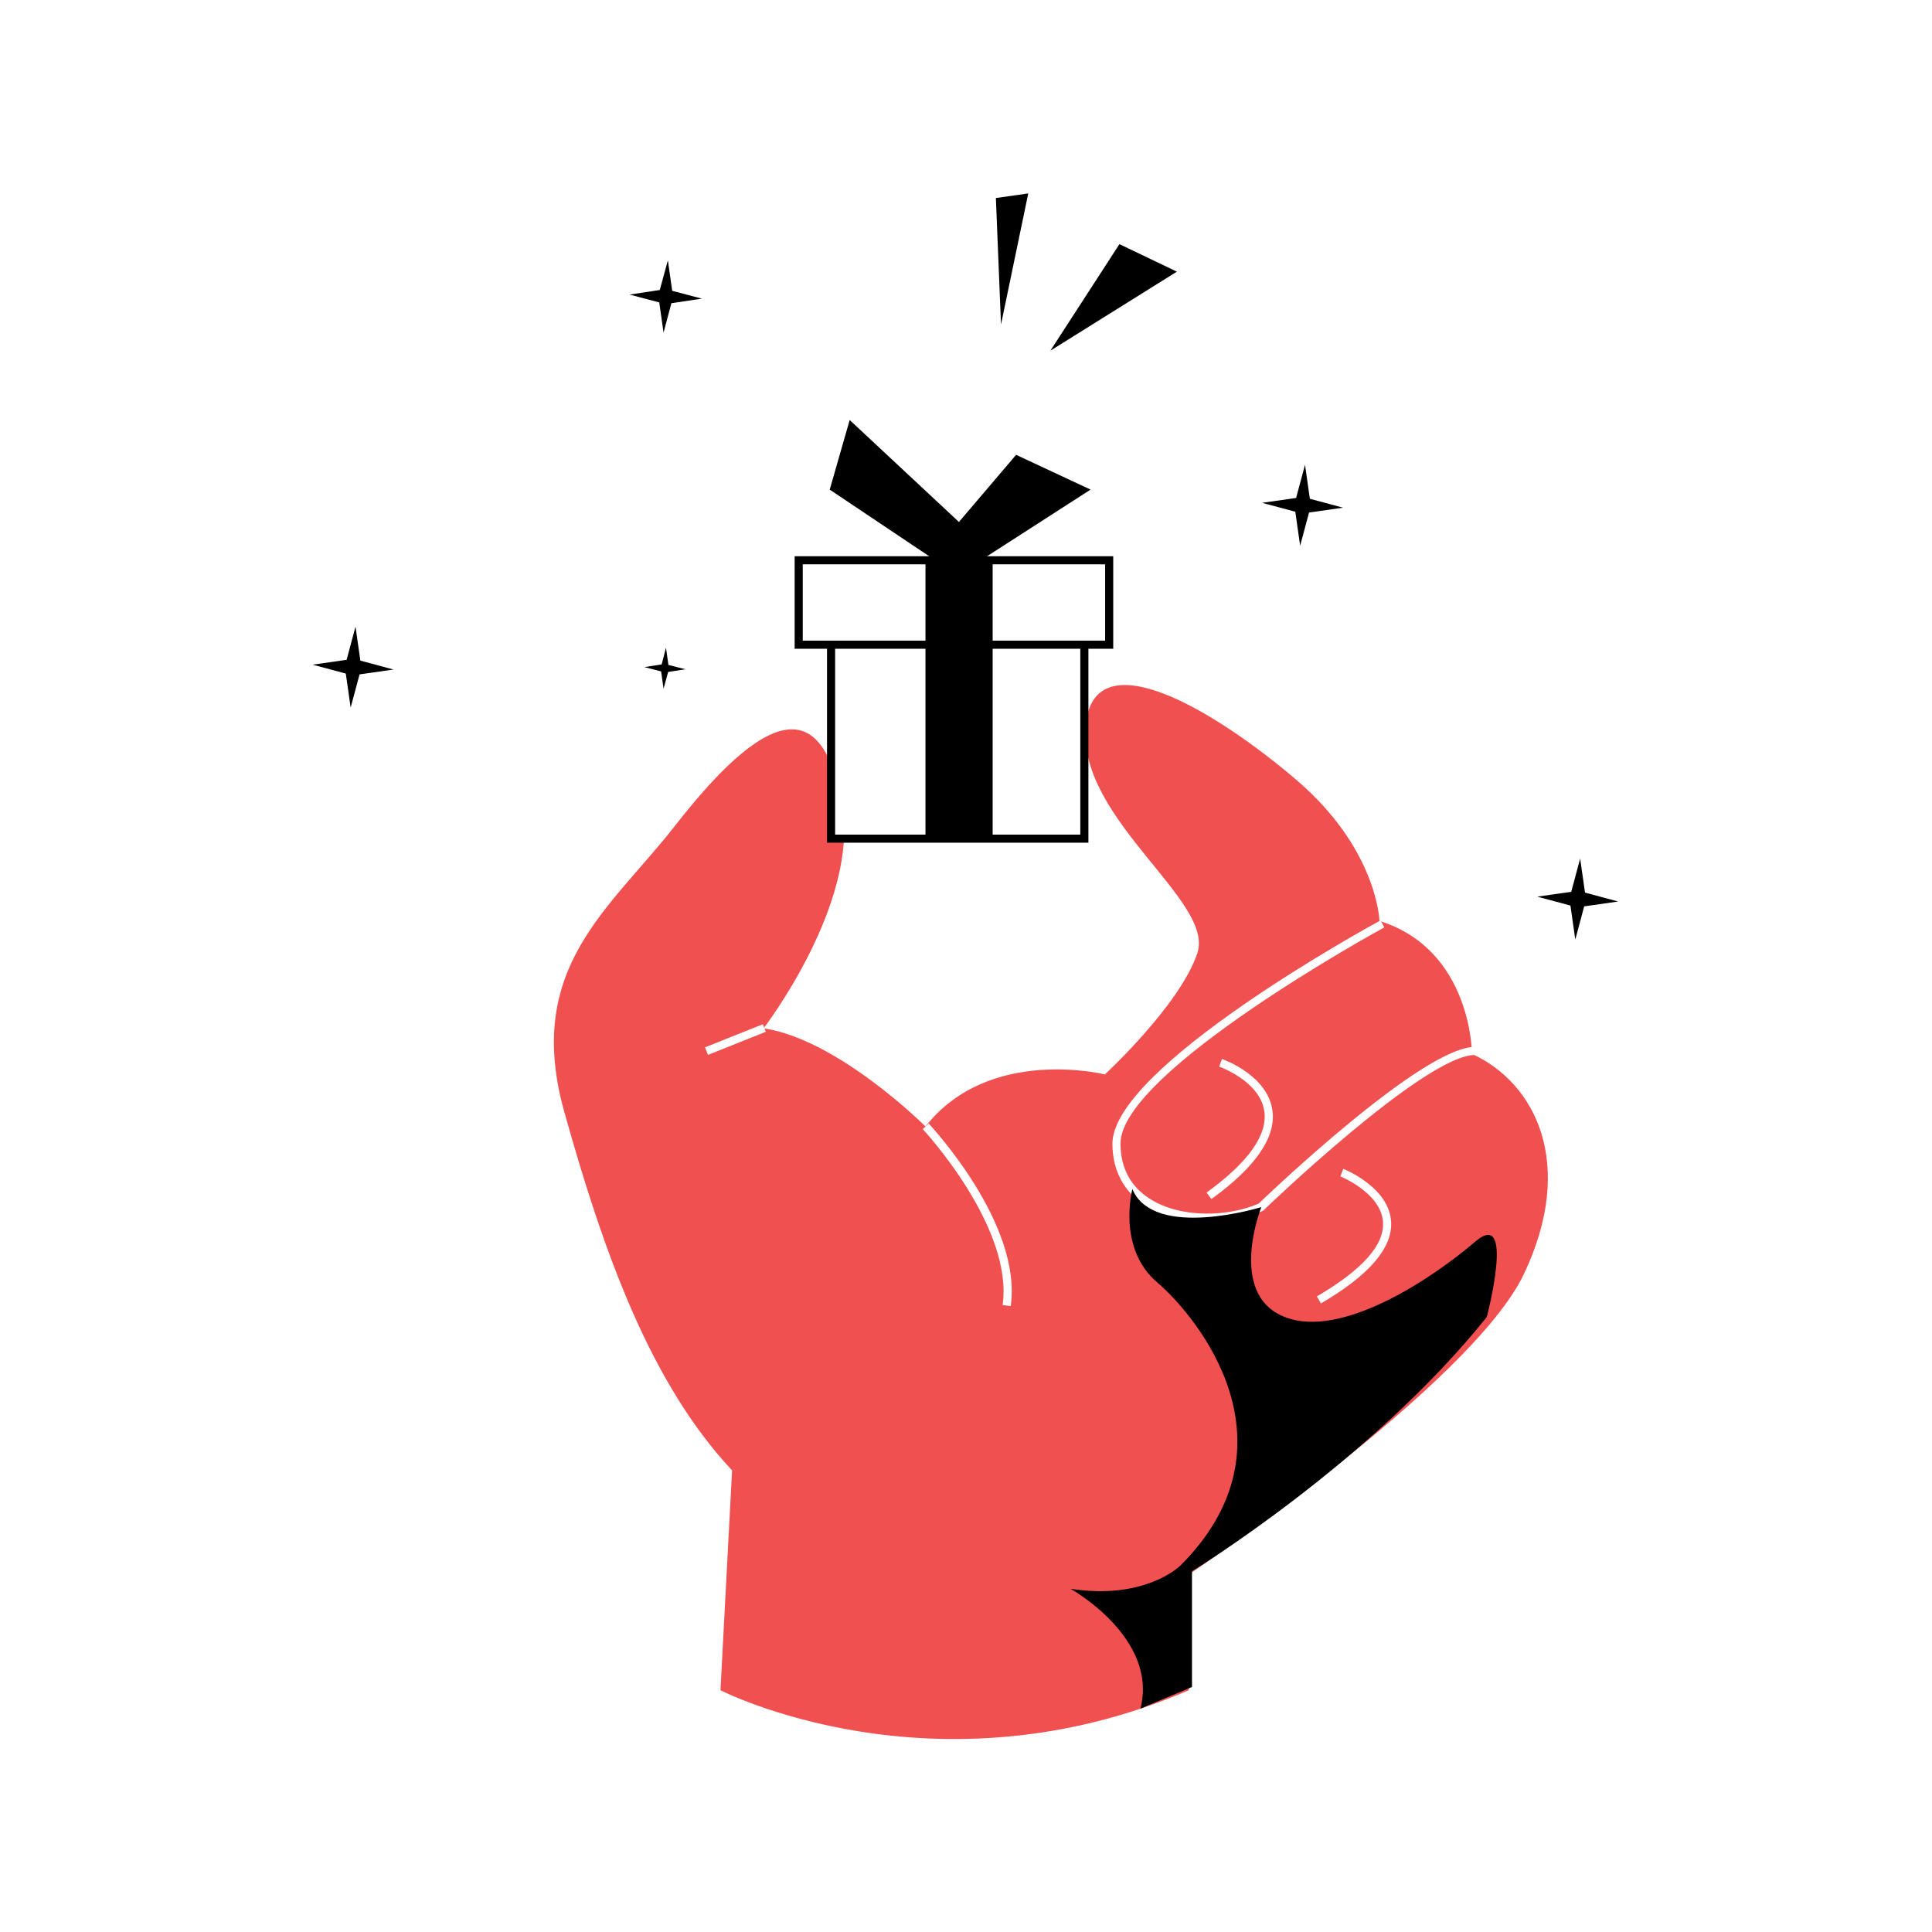 <svg width="1000" height="1000" viewBox="0 0 1000 1000" fill="none" xmlns="http://www.w3.org/2000/svg">
<rect width="1000" height="1000" fill="white"/>
<path d="M349.739 426.967C315.812 470.528 271.134 500.685 292.077 575.521C313.02 650.357 337.034 716.257 378.92 761.074L372.916 874.864C372.916 874.864 483.634 931.689 615.295 874.864V814.967C615.295 814.967 761.894 716.257 788.84 659.292C815.787 602.468 794.844 560.582 761.894 545.503C761.894 545.503 761.894 491.61 714.005 476.671C714.005 476.671 713.028 439.672 671.142 403.79C629.256 367.908 564.892 328.954 561.82 376.844C558.888 424.733 628.698 466.339 619.762 493.286C610.827 520.232 571.873 556.114 571.873 556.114C571.873 556.114 511.976 541.175 479.026 583.06C479.026 583.06 434.069 538.103 395.255 532.239C395.255 532.239 444.82 467.736 435.884 416.775C426.949 365.814 402.236 359.671 349.739 426.967Z" fill="#F05050"/>
<path d="M394.848 530.142L364.899 542.114L366.454 546.004L396.403 534.032L394.848 530.142Z" fill="white"/>
<path d="M523.146 676.047L518.958 675.488C524.682 635.139 478.049 584.876 477.63 584.457L480.702 581.525C482.657 583.759 529.15 633.742 523.146 676.047Z" fill="white"/>
<path d="M624.788 632.626C613.479 632.626 601.891 630.113 592.676 623.969C581.646 616.849 575.782 605.679 575.782 591.997C575.782 552.345 708.839 479.464 714.563 476.392L716.518 480.023C715.122 480.721 579.971 554.718 579.971 591.857C579.971 604.283 584.997 613.917 594.91 620.339C611.245 630.95 636.237 629.694 651.456 622.992C657.599 617.128 736.483 541.873 763.43 541.873V546.062C737.6 546.062 654.946 625.505 654.108 626.343L653.829 626.622L653.55 626.762C645.592 630.392 635.26 632.626 624.788 632.626Z" fill="white"/>
<path d="M627.022 620.619L624.509 617.268C646.15 601.631 656.202 587.39 654.387 575.103C652.154 559.606 631.35 552.206 631.071 552.066L632.467 548.157C633.444 548.436 655.923 556.534 658.576 574.545C660.67 588.367 650.059 604.005 627.022 620.619Z" fill="white"/>
<path d="M683.708 674.65L681.613 671.02C705.209 657.198 716.797 644.213 715.82 632.346C714.703 617.407 694.039 609.029 693.76 608.89L695.296 604.981C696.273 605.4 718.612 614.475 720.008 631.927C721.125 645.61 708.839 659.99 683.708 674.65Z" fill="white"/>
<path d="M586.114 615.452C586.114 615.452 578.016 645.889 598.959 663.76C619.901 681.631 673.794 747.531 610.966 810.36C610.966 810.36 592.955 828.371 554.141 822.367C554.141 822.367 599.657 847.638 590.302 884.358L616.97 873.188V813.292C616.97 813.292 709.816 756.467 769.573 681.631C769.573 681.631 784.512 624.807 763.569 642.678C742.626 660.689 694.737 693.499 664.859 681.631C634.98 669.764 652.852 624.807 652.852 624.807C652.852 624.807 597.144 641.98 586.114 615.452Z" fill="black"/>
<path d="M561.262 302.845H430.16V433.947H561.262V302.845Z" fill="white"/>
<path d="M563.356 436.182H428.065V300.891H563.356V436.182ZM432.254 431.993H559.167V305.08H432.254V431.993Z" fill="black"/>
<path d="M574.107 290.001H413.405V333.702H574.107V290.001Z" fill="white"/>
<path d="M576.201 335.796H411.311V287.907H576.201V335.796ZM415.5 331.608H572.012V292.096H415.5V331.608Z" fill="black"/>
<path d="M513.791 290.001H479.026V433.948H513.791V290.001Z" fill="black"/>
<path d="M439.793 217.399L429.461 253.421L484.053 290.001H507.648L564.473 253.421L525.938 235.41L496.339 270.175L439.793 217.399Z" fill="black"/>
<path d="M672.957 282.461L670.444 264.869L653.271 260.261L670.862 257.748L675.47 240.575L677.983 258.167L695.156 262.774L677.564 265.288L672.957 282.461Z" fill="black"/>
<path d="M815.368 486.304L812.855 468.712L795.682 464.105L813.273 461.591L817.881 444.418L820.394 462.01L837.567 466.618L819.975 469.131L815.368 486.304Z" fill="black"/>
<path d="M343.457 172.162L341.223 156.525L325.865 152.476L341.502 150.102L345.691 134.744L347.925 150.521L363.283 154.57L347.506 156.944L343.457 172.162Z" fill="black"/>
<path d="M181.499 366.232L178.986 348.64L161.812 344.032L179.404 341.519L184.012 324.346L186.525 341.938L203.698 346.546L186.106 349.059L181.499 366.232Z" fill="black"/>
<path d="M343.456 356.46L342.2 347.524L333.543 345.291L342.479 343.894L344.713 335.238L345.969 344.174L354.765 346.407L345.83 347.803L343.456 356.46Z" fill="black"/>
<path d="M518.119 167.974L515.467 102.493L532.221 100.119L518.119 167.974Z" fill="black"/>
<path d="M543.669 181.517L579.412 126.367L609.151 140.608L543.669 181.517Z" fill="black"/>
</svg>

